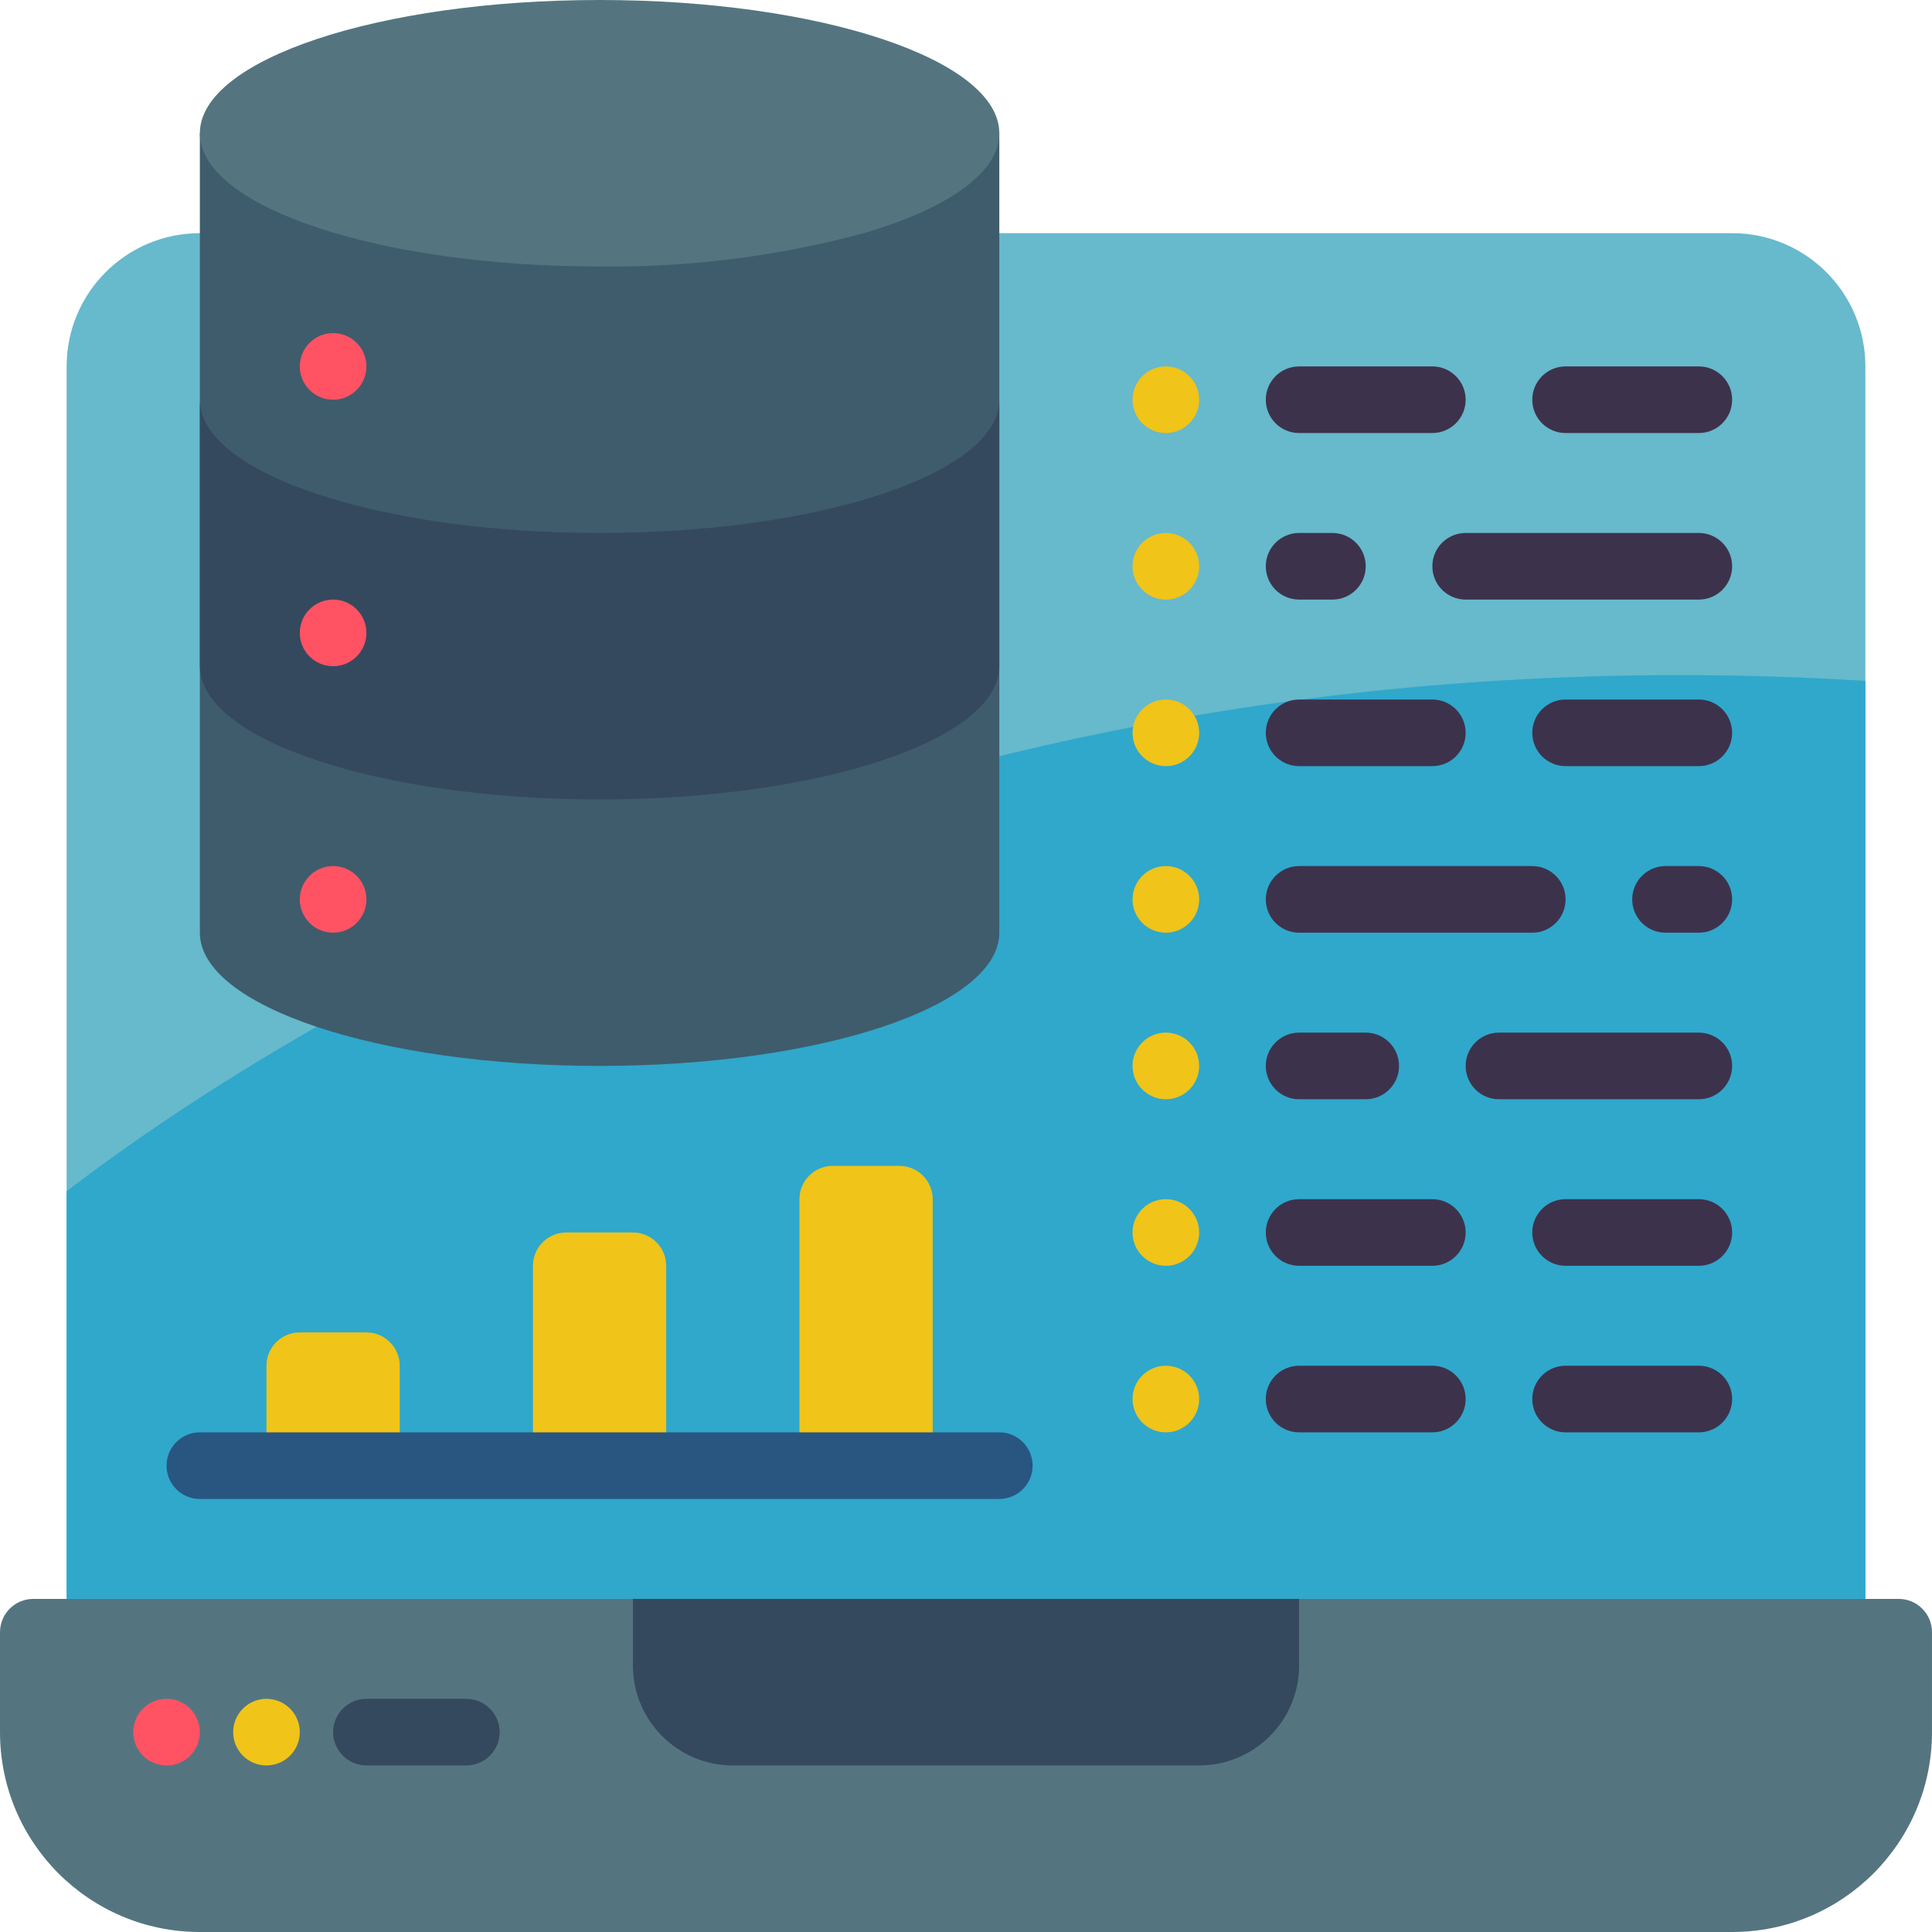 <svg height="512" viewBox="0 0 58 58" width="512" xmlns="http://www.w3.org/2000/svg"><g id="Page-1" fill="none" fill-rule="evenodd"><g id="007---Server-Analytics" fill-rule="nonzero"><path id="Shape" d="m56 11v37h-54v-37c0-2.209 1.791-4 4-4h46c2.209 0 4 1.791 4 4z" fill="#67b9cc"/><path id="Shape" d="m56 20.44v27.56h-54v-12.24c6.95-5.3 25.75-17.05 54-15.32z" fill="#2fa8cc"/><path id="Shape" d="m52 58h-46c-3.314 0-6-2.686-6-6v-3c0-.552.448-1 1-1h56c.552 0 1 .448 1 1v3c0 3.314-2.686 6-6 6z" fill="#547580"/><path id="Shape" d="m19 48h20v2c0 1.657-1.343 3-3 3h-14c-1.657 0-3-1.343-3-3z" fill="#35495e"/><path id="Shape" d="m14 53h-3c-.552 0-1-.448-1-1s.448-1 1-1h3c.552 0 1 .448 1 1s-.448 1-1 1z" fill="#35495e"/><circle id="Oval" cx="5" cy="52" fill="#ff5364" r="1"/><circle id="Oval" cx="8" cy="52" fill="#f0c419" r="1"/><path id="Shape" d="m6 4v24c0 2.21 5.37 4 12 4s12-1.79 12-4v-24z" fill="#3f5c6c"/><g fill="#f0c419"><path id="Shape" d="m9 40h2c.552 0 1 .448 1 1v3h-4v-3c0-.552.448-1 1-1z"/><path id="Shape" d="m17 37h2c.552 0 1 .448 1 1v6h-4v-6c0-.552.448-1 1-1z"/><path id="Shape" d="m25 35h2c.552 0 1 .448 1 1v8h-4v-8c0-.552.448-1 1-1z"/><circle id="Oval" cx="35" cy="12" r="1"/></g><circle id="Oval" cx="10" cy="11" fill="#ff5364" r="1"/><circle id="Oval" cx="10" cy="27" fill="#ff5364" r="1"/><path id="Shape" d="m43 13h-4c-.552 0-1-.448-1-1s.448-1 1-1h4c.552 0 1 .448 1 1s-.448 1-1 1z" fill="#3d324c"/><path id="Shape" d="m51 13h-4c-.552 0-1-.448-1-1s.448-1 1-1h4c.552 0 1 .448 1 1s-.448 1-1 1z" fill="#3d324c"/><circle id="Oval" cx="35" cy="17" fill="#f0c419" r="1"/><path id="Shape" d="m40 18h-1c-.552 0-1-.448-1-1s.448-1 1-1h1c.552 0 1 .448 1 1s-.448 1-1 1z" fill="#3d324c"/><path id="Shape" d="m51 18h-7c-.552 0-1-.448-1-1s.448-1 1-1h7c.552 0 1 .448 1 1s-.448 1-1 1z" fill="#3d324c"/><circle id="Oval" cx="35" cy="22" fill="#f0c419" r="1"/><path id="Shape" d="m43 23h-4c-.552 0-1-.448-1-1s.448-1 1-1h4c.552 0 1 .448 1 1s-.448 1-1 1z" fill="#3d324c"/><path id="Shape" d="m51 23h-4c-.552 0-1-.448-1-1s.448-1 1-1h4c.552 0 1 .448 1 1s-.448 1-1 1z" fill="#3d324c"/><circle id="Oval" cx="35" cy="27" fill="#f0c419" r="1"/><path id="Shape" d="m46 28h-7c-.552 0-1-.448-1-1s.448-1 1-1h7c.552 0 1 .448 1 1s-.448 1-1 1z" fill="#3d324c"/><path id="Shape" d="m51 28h-1c-.552 0-1-.448-1-1s.448-1 1-1h1c.552 0 1 .448 1 1s-.448 1-1 1z" fill="#3d324c"/><circle id="Oval" cx="35" cy="32" fill="#f0c419" r="1"/><path id="Shape" d="m41 33h-2c-.552 0-1-.448-1-1s.448-1 1-1h2c.552 0 1 .448 1 1s-.448 1-1 1z" fill="#3d324c"/><path id="Shape" d="m51 33h-6c-.552 0-1-.448-1-1s.448-1 1-1h6c.552 0 1 .448 1 1s-.448 1-1 1z" fill="#3d324c"/><circle id="Oval" cx="35" cy="37" fill="#f0c419" r="1"/><path id="Shape" d="m43 38h-4c-.552 0-1-.448-1-1s.448-1 1-1h4c.552 0 1 .448 1 1s-.448 1-1 1z" fill="#3d324c"/><path id="Shape" d="m51 38h-4c-.552 0-1-.448-1-1s.448-1 1-1h4c.552 0 1 .448 1 1s-.448 1-1 1z" fill="#3d324c"/><circle id="Oval" cx="35" cy="42" fill="#f0c419" r="1"/><path id="Shape" d="m43 43h-4c-.552 0-1-.448-1-1s.448-1 1-1h4c.552 0 1 .448 1 1s-.448 1-1 1z" fill="#3d324c"/><path id="Shape" d="m51 43h-4c-.552 0-1-.448-1-1s.448-1 1-1h4c.552 0 1 .448 1 1s-.448 1-1 1z" fill="#3d324c"/><path id="Shape" d="m6 20c0 2.209 5.373 4 12 4s12-1.791 12-4v-8c0 2.209-5.373 4-12 4s-12-1.791-12-4z" fill="#35495e"/><circle id="Oval" cx="10" cy="19" fill="#ff5364" r="1"/><path id="Shape" d="m30 4c0 1.2-1.58 2.27-4.07 3-2.585.697-5.253 1.033-7.93 1-6.63 0-12-1.79-12-4s5.37-4 12-4 12 1.79 12 4z" fill="#547580"/><path id="Shape" d="m30 45h-24c-.552 0-1-.448-1-1s.448-1 1-1h24c.552 0 1 .448 1 1s-.448 1-1 1z" fill="#285680"/></g></g></svg>